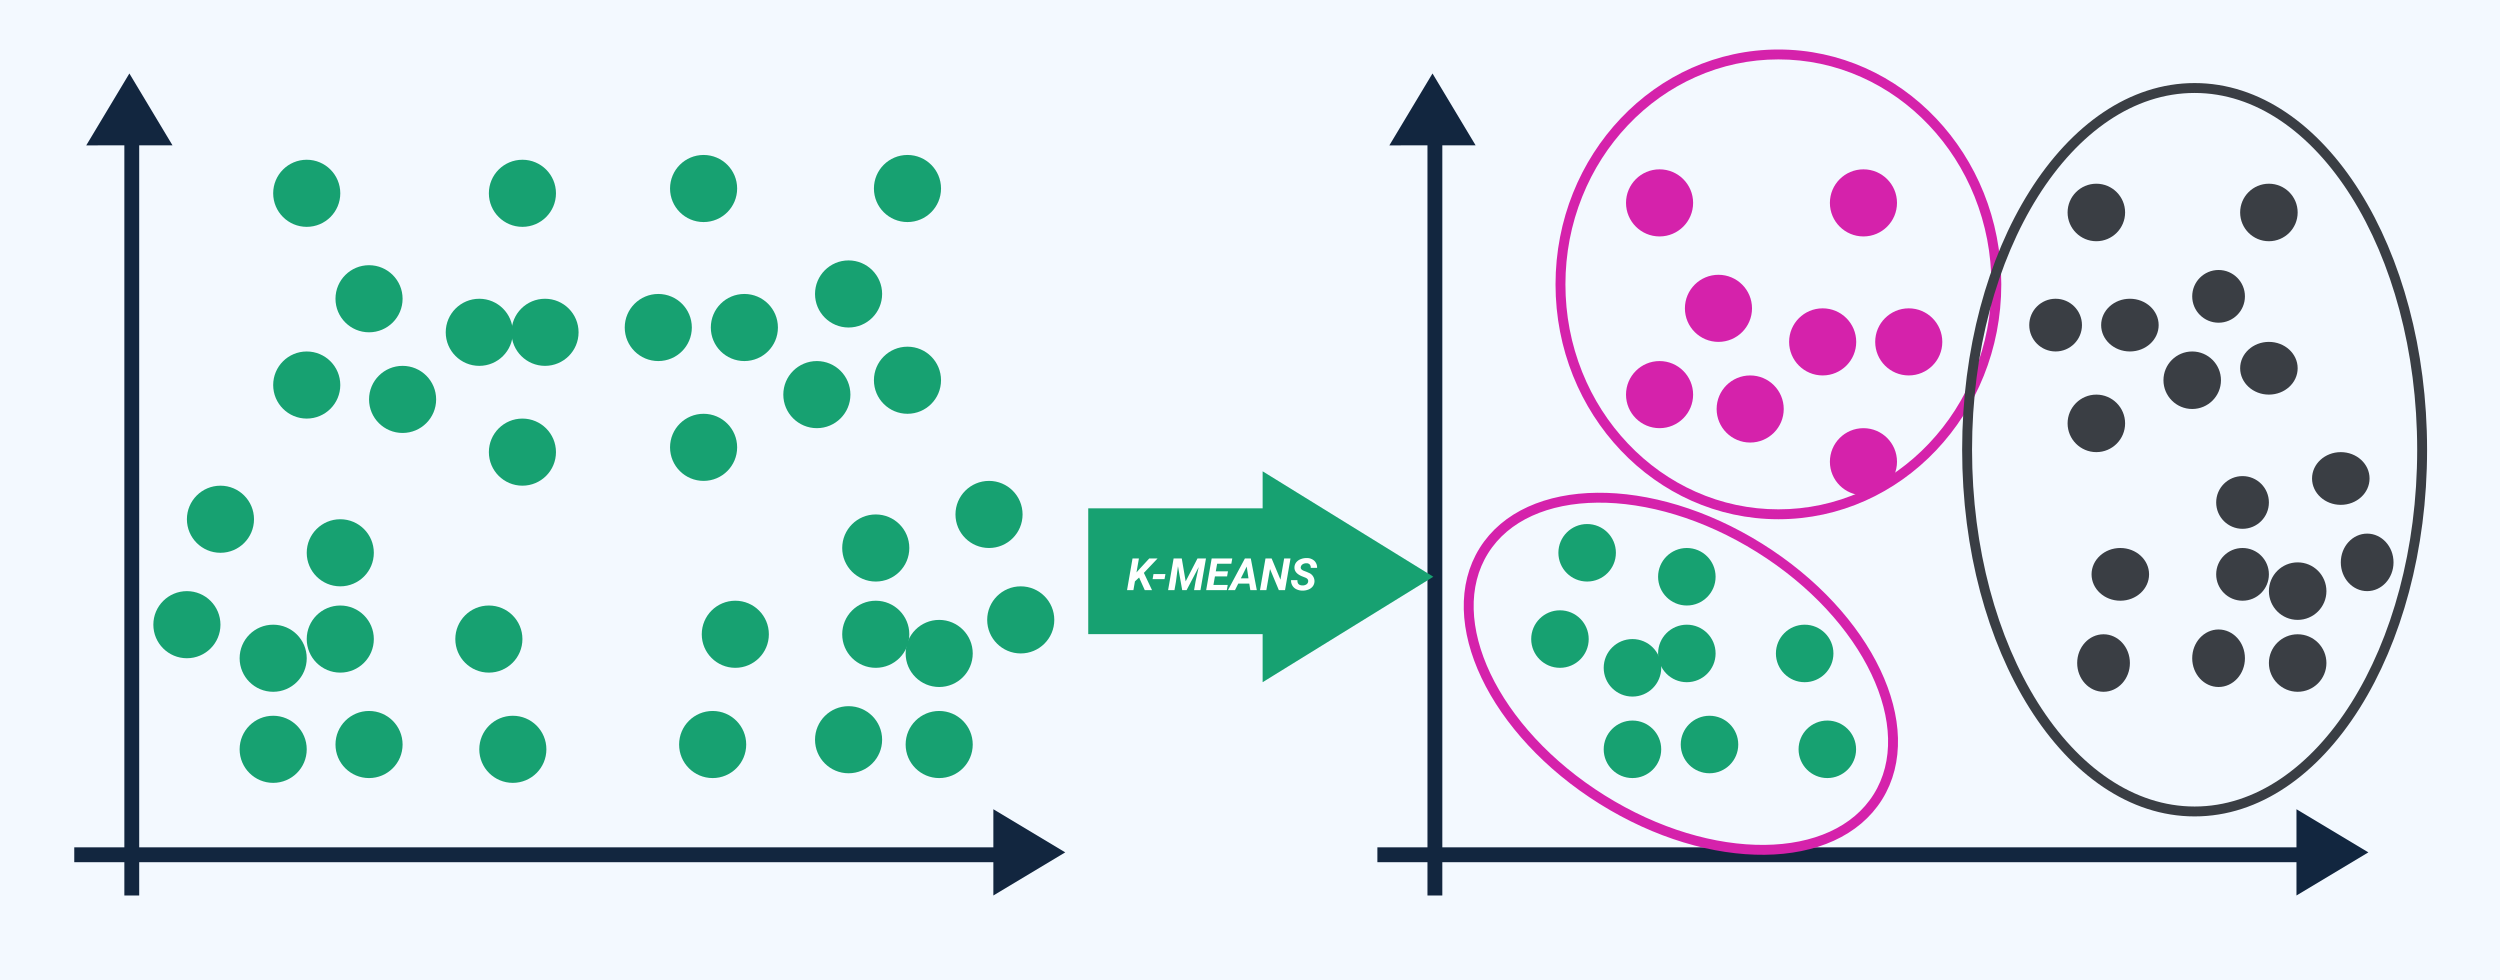 <svg xmlns="http://www.w3.org/2000/svg" width="505" height="198" viewBox="0 0 505 198">
  <g id="Grupo_1088432" data-name="Grupo 1088432" transform="translate(-179.68 -2903.7)">
    <g id="Grupo_1070776" data-name="Grupo 1070776" transform="translate(-525 1351.7)">
      <rect id="Rectángulo_374712" data-name="Rectángulo 374712" width="505" height="198" transform="translate(704.68 1552)" fill="#f3f9ff"/>
      <g id="Grupo_1070425" data-name="Grupo 1070425" transform="translate(719.68 1562)">
        <g id="Grupo_1070423" data-name="Grupo 1070423" transform="translate(0 4.841)">
          <g id="Grupo_1070420" data-name="Grupo 1070420" transform="translate(2.421)">
            <line id="Línea_3726" data-name="Línea 3726" y2="159.756" transform="translate(9.198 6.293)" fill="none" stroke="#12263f" stroke-width="3"/>
            <path id="Polígono_1" data-name="Polígono 1" d="M8.714,0l8.714,14.523H0Z" fill="#12263f"/>
          </g>
          <g id="Grupo_1070421" data-name="Grupo 1070421" transform="translate(200.18 148.622) rotate(90)">
            <line id="Línea_3726-2" data-name="Línea 3726" y2="193.886" transform="translate(9.198 6.293)" fill="none" stroke="#12263f" stroke-width="3"/>
            <path id="Polígono_1-2" data-name="Polígono 1" d="M8.714,0l8.714,14.523H0Z" fill="#12263f"/>
          </g>
        </g>
        <g id="Grupo_1070424" data-name="Grupo 1070424" transform="translate(263.23 4.841)">
          <g id="Grupo_1070420-2" data-name="Grupo 1070420" transform="translate(2.421)">
            <line id="Línea_3726-3" data-name="Línea 3726" y2="159.756" transform="translate(9.198 6.293)" fill="none" stroke="#12263f" stroke-width="3"/>
            <path id="Polígono_1-3" data-name="Polígono 1" d="M8.714,0l8.714,14.523H0Z" fill="#12263f"/>
          </g>
          <g id="Grupo_1070421-2" data-name="Grupo 1070421" transform="translate(200.18 148.622) rotate(90)">
            <line id="Línea_3726-4" data-name="Línea 3726" y2="193.886" transform="translate(9.198 6.293)" fill="none" stroke="#12263f" stroke-width="3"/>
            <path id="Polígono_1-4" data-name="Polígono 1" d="M8.714,0l8.714,14.523H0Z" fill="#12263f"/>
          </g>
        </g>
        <circle id="Elipse_9233" data-name="Elipse 9233" cx="5.809" cy="5.809" r="5.809" transform="translate(443.319 118.123)" fill="#3a3e44"/>
        <circle id="Elipse_9231" data-name="Elipse 9231" cx="5.809" cy="5.809" r="5.809" transform="translate(443.319 103.599)" fill="#3a3e44"/>
        <ellipse id="Elipse_9236" data-name="Elipse 9236" cx="5.325" cy="5.809" rx="5.325" ry="5.809" transform="translate(457.842 97.79)" fill="#3a3e44"/>
        <ellipse id="Elipse_9235" data-name="Elipse 9235" cx="5.809" cy="5.325" rx="5.809" ry="5.325" transform="translate(452.033 81.33)" fill="#3a3e44"/>
        <ellipse id="Elipse_9229" data-name="Elipse 9229" cx="5.809" cy="5.325" rx="5.809" ry="5.325" transform="translate(437.509 59.061)" fill="#3a3e44"/>
        <circle id="Elipse_9230" data-name="Elipse 9230" cx="5.809" cy="5.809" r="5.809" transform="translate(437.509 27.11)" fill="#3a3e44"/>
        <circle id="Elipse_9225" data-name="Elipse 9225" cx="5.325" cy="5.325" r="5.325" transform="translate(427.827 44.538)" fill="#3a3e44"/>
        <circle id="Elipse_9220" data-name="Elipse 9220" cx="5.809" cy="5.809" r="5.809" transform="translate(402.653 27.11)" fill="#3a3e44"/>
        <ellipse id="Elipse_9221" data-name="Elipse 9221" cx="5.809" cy="5.325" rx="5.809" ry="5.325" transform="translate(409.431 50.347)" fill="#3a3e44"/>
        <circle id="Elipse_9223" data-name="Elipse 9223" cx="5.809" cy="5.809" r="5.809" transform="translate(422.018 60.998)" fill="#3a3e44"/>
        <circle id="Elipse_9224" data-name="Elipse 9224" cx="5.809" cy="5.809" r="5.809" transform="translate(402.653 69.712)" fill="#3a3e44"/>
        <g id="Grupo_1084571" data-name="Grupo 1084571" transform="translate(313.454 24.206)">
          <circle id="Elipse_9205" data-name="Elipse 9205" cx="6.778" cy="6.778" r="6.778" transform="translate(0 38.729)" fill="#d522ab"/>
          <circle id="Elipse_9207" data-name="Elipse 9207" cx="6.778" cy="6.778" r="6.778" fill="#d522ab"/>
          <circle id="Elipse_9206" data-name="Elipse 9206" cx="6.778" cy="6.778" r="6.778" transform="translate(11.897 21.301)" fill="#d522ab"/>
          <circle id="Elipse_9209" data-name="Elipse 9209" cx="6.778" cy="6.778" r="6.778" transform="translate(41.184)" fill="#d522ab"/>
          <circle id="Elipse_9208" data-name="Elipse 9208" cx="6.778" cy="6.778" r="6.778" transform="translate(32.947 28.078)" fill="#d522ab"/>
          <circle id="Elipse_9204" data-name="Elipse 9204" cx="6.778" cy="6.778" r="6.778" transform="translate(18.304 41.633)" fill="#d522ab"/>
          <circle id="Elipse_9203" data-name="Elipse 9203" cx="6.778" cy="6.778" r="6.778" transform="translate(41.184 52.284)" fill="#d522ab"/>
          <circle id="Elipse_9210" data-name="Elipse 9210" cx="6.778" cy="6.778" r="6.778" transform="translate(50.336 28.078)" fill="#d522ab"/>
        </g>
        <circle id="Elipse_9222" data-name="Elipse 9222" cx="5.325" cy="5.325" r="5.325" transform="translate(394.908 50.347)" fill="#3a3e44"/>
        <circle id="Elipse_9226" data-name="Elipse 9226" cx="5.325" cy="5.325" r="5.325" transform="translate(432.668 86.172)" fill="#3a3e44"/>
        <circle id="Elipse_9227" data-name="Elipse 9227" cx="5.325" cy="5.325" r="5.325" transform="translate(432.668 100.695)" fill="#3a3e44"/>
        <ellipse id="Elipse_9228" data-name="Elipse 9228" cx="5.809" cy="5.325" rx="5.809" ry="5.325" transform="translate(407.494 100.695)" fill="#3a3e44"/>
        <ellipse id="Elipse_9234" data-name="Elipse 9234" cx="5.325" cy="5.809" rx="5.325" ry="5.809" transform="translate(404.59 118.123)" fill="#3a3e44"/>
        <g id="Grupo_1084572" data-name="Grupo 1084572" transform="translate(294.302 95.854)">
          <circle id="Elipse_9213" data-name="Elipse 9213" cx="5.809" cy="5.809" r="5.809" transform="translate(14.646 39.697)" fill="#17a171"/>
          <circle id="Elipse_9214" data-name="Elipse 9214" cx="5.809" cy="5.809" r="5.809" transform="translate(14.646 23.237)" fill="#17a171"/>
          <circle id="Elipse_9215" data-name="Elipse 9215" cx="5.809" cy="5.809" r="5.809" transform="translate(0 17.428)" fill="#17a171"/>
          <circle id="Elipse_9219" data-name="Elipse 9219" cx="5.809" cy="5.809" r="5.809" transform="translate(5.492)" fill="#17a171"/>
          <circle id="Elipse_9218" data-name="Elipse 9218" cx="5.809" cy="5.809" r="5.809" transform="translate(25.631 4.841)" fill="#17a171"/>
          <circle id="Elipse_9216" data-name="Elipse 9216" cx="5.809" cy="5.809" r="5.809" transform="translate(25.631 20.333)" fill="#17a171"/>
          <circle id="Elipse_9217" data-name="Elipse 9217" cx="5.809" cy="5.809" r="5.809" transform="translate(49.432 20.333)" fill="#17a171"/>
          <circle id="Elipse_9211" data-name="Elipse 9211" cx="5.809" cy="5.809" r="5.809" transform="translate(54.009 39.697)" fill="#17a171"/>
          <circle id="Elipse_9212" data-name="Elipse 9212" cx="5.809" cy="5.809" r="5.809" transform="translate(30.208 38.729)" fill="#17a171"/>
        </g>
        <g id="Grupo_1084570" data-name="Grupo 1084570" transform="translate(15.976 21.301)">
          <circle id="Elipse_9159" data-name="Elipse 9159" cx="6.778" cy="6.778" r="6.778" transform="translate(17.428 113.282)" fill="#17a171"/>
          <circle id="Elipse_9176" data-name="Elipse 9176" cx="6.778" cy="6.778" r="6.778" transform="translate(151.962 112.314)" fill="#17a171"/>
          <circle id="Elipse_9160" data-name="Elipse 9160" cx="6.778" cy="6.778" r="6.778" transform="translate(17.428 94.886)" fill="#17a171"/>
          <circle id="Elipse_9177" data-name="Elipse 9177" cx="6.778" cy="6.778" r="6.778" transform="translate(151.962 93.917)" fill="#17a171"/>
          <circle id="Elipse_9161" data-name="Elipse 9161" cx="6.778" cy="6.778" r="6.778" transform="translate(0 88.108)" fill="#17a171"/>
          <circle id="Elipse_9178" data-name="Elipse 9178" cx="6.778" cy="6.778" r="6.778" transform="translate(168.436 87.14)" fill="#17a171"/>
          <circle id="Elipse_9162" data-name="Elipse 9162" cx="6.778" cy="6.778" r="6.778" transform="translate(6.778 66.807)" fill="#17a171"/>
          <circle id="Elipse_9179" data-name="Elipse 9179" cx="6.778" cy="6.778" r="6.778" transform="translate(162.029 65.839)" fill="#17a171"/>
          <circle id="Elipse_9163" data-name="Elipse 9163" cx="6.778" cy="6.778" r="6.778" transform="translate(24.206 39.697)" fill="#17a171"/>
          <circle id="Elipse_9180" data-name="Elipse 9180" cx="6.778" cy="6.778" r="6.778" transform="translate(145.556 38.729)" fill="#17a171"/>
          <circle id="Elipse_9164" data-name="Elipse 9164" cx="6.778" cy="6.778" r="6.778" transform="translate(24.206 0.968)" fill="#17a171"/>
          <circle id="Elipse_9181" data-name="Elipse 9181" cx="6.778" cy="6.778" r="6.778" transform="translate(145.556)" fill="#17a171"/>
          <circle id="Elipse_9165" data-name="Elipse 9165" cx="6.778" cy="6.778" r="6.778" transform="translate(36.792 22.269)" fill="#17a171"/>
          <circle id="Elipse_9182" data-name="Elipse 9182" cx="6.778" cy="6.778" r="6.778" transform="translate(133.658 21.301)" fill="#17a171"/>
          <circle id="Elipse_9166" data-name="Elipse 9166" cx="6.778" cy="6.778" r="6.778" transform="translate(67.775 0.968)" fill="#17a171"/>
          <circle id="Elipse_9187" data-name="Elipse 9187" cx="6.778" cy="6.778" r="6.778" transform="translate(104.372)" fill="#17a171"/>
          <circle id="Elipse_9167" data-name="Elipse 9167" cx="6.778" cy="6.778" r="6.778" transform="translate(59.061 29.047)" fill="#17a171"/>
          <circle id="Elipse_9188" data-name="Elipse 9188" cx="6.778" cy="6.778" r="6.778" transform="translate(112.609 28.078)" fill="#17a171"/>
          <circle id="Elipse_9168" data-name="Elipse 9168" cx="6.778" cy="6.778" r="6.778" transform="translate(43.57 42.602)" fill="#17a171"/>
          <circle id="Elipse_9183" data-name="Elipse 9183" cx="6.778" cy="6.778" r="6.778" transform="translate(127.252 41.633)" fill="#17a171"/>
          <circle id="Elipse_9169" data-name="Elipse 9169" cx="6.778" cy="6.778" r="6.778" transform="translate(67.775 53.252)" fill="#17a171"/>
          <circle id="Elipse_9189" data-name="Elipse 9189" cx="6.778" cy="6.778" r="6.778" transform="translate(104.372 52.284)" fill="#17a171"/>
          <circle id="Elipse_9170" data-name="Elipse 9170" cx="6.778" cy="6.778" r="6.778" transform="translate(72.34 29.047)" fill="#17a171"/>
          <circle id="Elipse_9190" data-name="Elipse 9190" cx="6.778" cy="6.778" r="6.778" transform="translate(95.22 28.078)" fill="#17a171"/>
          <circle id="Elipse_9171" data-name="Elipse 9171" cx="6.778" cy="6.778" r="6.778" transform="translate(30.983 73.585)" fill="#17a171"/>
          <circle id="Elipse_9184" data-name="Elipse 9184" cx="6.778" cy="6.778" r="6.778" transform="translate(139.15 72.617)" fill="#17a171"/>
          <circle id="Elipse_9172" data-name="Elipse 9172" cx="6.778" cy="6.778" r="6.778" transform="translate(30.983 91.013)" fill="#17a171"/>
          <circle id="Elipse_9185" data-name="Elipse 9185" cx="6.778" cy="6.778" r="6.778" transform="translate(139.15 90.044)" fill="#17a171"/>
          <circle id="Elipse_9173" data-name="Elipse 9173" cx="6.778" cy="6.778" r="6.778" transform="translate(60.998 91.013)" fill="#17a171"/>
          <circle id="Elipse_9191" data-name="Elipse 9191" cx="6.778" cy="6.778" r="6.778" transform="translate(110.779 90.044)" fill="#17a171"/>
          <circle id="Elipse_9174" data-name="Elipse 9174" cx="6.778" cy="6.778" r="6.778" transform="translate(65.839 113.282)" fill="#17a171"/>
          <circle id="Elipse_9192" data-name="Elipse 9192" cx="6.778" cy="6.778" r="6.778" transform="translate(106.203 112.314)" fill="#17a171"/>
          <circle id="Elipse_9175" data-name="Elipse 9175" cx="6.778" cy="6.778" r="6.778" transform="translate(36.792 112.314)" fill="#17a171"/>
          <circle id="Elipse_9186" data-name="Elipse 9186" cx="6.778" cy="6.778" r="6.778" transform="translate(133.658 111.345)" fill="#17a171"/>
        </g>
        <ellipse id="Elipse_9232" data-name="Elipse 9232" cx="5.325" cy="5.809" rx="5.325" ry="5.809" transform="translate(427.827 117.155)" fill="#3a3e44"/>
        <g id="Grupo_1070422" data-name="Grupo 1070422" transform="translate(204.823 85.204)">
          <path id="Unión_23" data-name="Unión 23" d="M7.475,69.712V34.482H0L21.3,0,42.6,34.482H32.886V69.712Z" transform="translate(69.712) rotate(90)" fill="#17a171"/>
          <path id="Trazado_833827" data-name="Trazado 833827" d="M2.531-2.553l-.844.782L1.38,0H.092L1.2-6.4H2.492L2-3.577l.655-.738L4.579-6.4H6.258L3.494-3.489,5.142,0H3.674Zm5.137.325H5.26l.176-1.024H7.849Zm3.48-4.17.787,4.627L14.322-6.4h1.714L14.924,0H13.632l.316-1.824.624-2.848L12.12,0h-.883L10.38-4.834,9.967-1.683,9.672,0H8.385L9.5-6.4ZM20.3-2.773H17.846l-.3,1.714H20.43L20.246,0h-4.17l1.112-6.4h4.162L21.16-5.331H18.29l-.268,1.525h2.461ZM24.79-1.318H22.557L21.9,0H20.479L23.9-6.4h1.191L26.306,0H24.992ZM23.084-2.386h1.542l-.36-2.382ZM32.005,0H30.757l-1.78-4.267L28.235,0H26.947l1.112-6.4H29.3l1.784,4.276L31.83-6.4h1.283Zm4.671-1.709q.092-.523-.514-.8l-.848-.338q-1.477-.659-1.4-1.815a1.667,1.667,0,0,1,.352-.949,2.114,2.114,0,0,1,.9-.648,3.19,3.19,0,0,1,1.252-.226,2.17,2.17,0,0,1,1.5.552,1.838,1.838,0,0,1,.563,1.43H37.2A.916.916,0,0,0,37-5.181a.861.861,0,0,0-.661-.25,1.333,1.333,0,0,0-.765.2.82.82,0,0,0-.387.573q-.083.479.642.76l.58.22.334.154a1.816,1.816,0,0,1,1.213,1.8,1.738,1.738,0,0,1-.363.978,2.044,2.044,0,0,1-.879.631,3.131,3.131,0,0,1-1.224.207,2.741,2.741,0,0,1-1.213-.286,1.884,1.884,0,0,1-.809-.769,1.991,1.991,0,0,1-.242-1.055l1.288,0Q34.458-.971,35.543-.954a1.345,1.345,0,0,0,.773-.207A.8.8,0,0,0,36.677-1.709Z" transform="translate(7.746 24.007)" fill="#fff"/>
        </g>
        <g id="Elipse_9193" data-name="Elipse 9193" transform="matrix(0.53, -0.848, 0.848, 0.53, 267.474, 126.976)" fill="none" stroke="#d522ab" stroke-width="2">
          <ellipse cx="30.983" cy="47.927" rx="30.983" ry="47.927" stroke="none"/>
          <ellipse cx="30.983" cy="47.927" rx="29.983" ry="46.927" fill="none"/>
        </g>
        <g id="Trazado_830977" data-name="Trazado 830977" transform="translate(299.217)" fill="none">
          <path d="M45.022,0C69.887,0,90.044,21.241,90.044,47.443S69.887,94.886,45.022,94.886,0,73.645,0,47.443,20.157,0,45.022,0Z" stroke="none"/>
          <path d="M 45.022 2 C 39.227 2 33.604 3.196 28.312 5.555 C 23.191 7.837 18.591 11.107 14.637 15.272 C 10.677 19.446 7.567 24.307 5.394 29.721 C 3.142 35.332 2 41.294 2 47.443 C 2 53.591 3.142 59.554 5.394 65.165 C 7.567 70.579 10.677 75.44 14.637 79.613 C 18.591 83.779 23.191 87.048 28.312 89.331 C 33.604 91.689 39.227 92.886 45.022 92.886 C 50.818 92.886 56.44 91.689 61.733 89.331 C 66.853 87.048 71.454 83.779 75.407 79.613 C 79.367 75.44 82.477 70.579 84.65 65.165 C 86.903 59.554 88.044 53.591 88.044 47.443 C 88.044 41.294 86.903 35.332 84.65 29.721 C 82.477 24.307 79.367 19.446 75.407 15.272 C 71.454 11.107 66.853 7.837 61.733 5.555 C 56.44 3.196 50.818 2 45.022 2 M 45.022 0 C 69.887 0 90.044 21.241 90.044 47.443 C 90.044 73.645 69.887 94.886 45.022 94.886 C 20.157 94.886 -7.62939453125e-06 73.645 -7.62939453125e-06 47.443 C -7.62939453125e-06 21.241 20.157 0 45.022 0 Z" stroke="none" fill="#d522ab"/>
        </g>
        <g id="Elipse_9237" data-name="Elipse 9237" transform="translate(381.353 6.778)" fill="none" stroke="#3a3e44" stroke-width="2">
          <ellipse cx="46.959" cy="74.069" rx="46.959" ry="74.069" stroke="none"/>
          <ellipse cx="46.959" cy="74.069" rx="45.959" ry="73.069" fill="none"/>
        </g>
      </g>
    </g>
  </g>
</svg>
